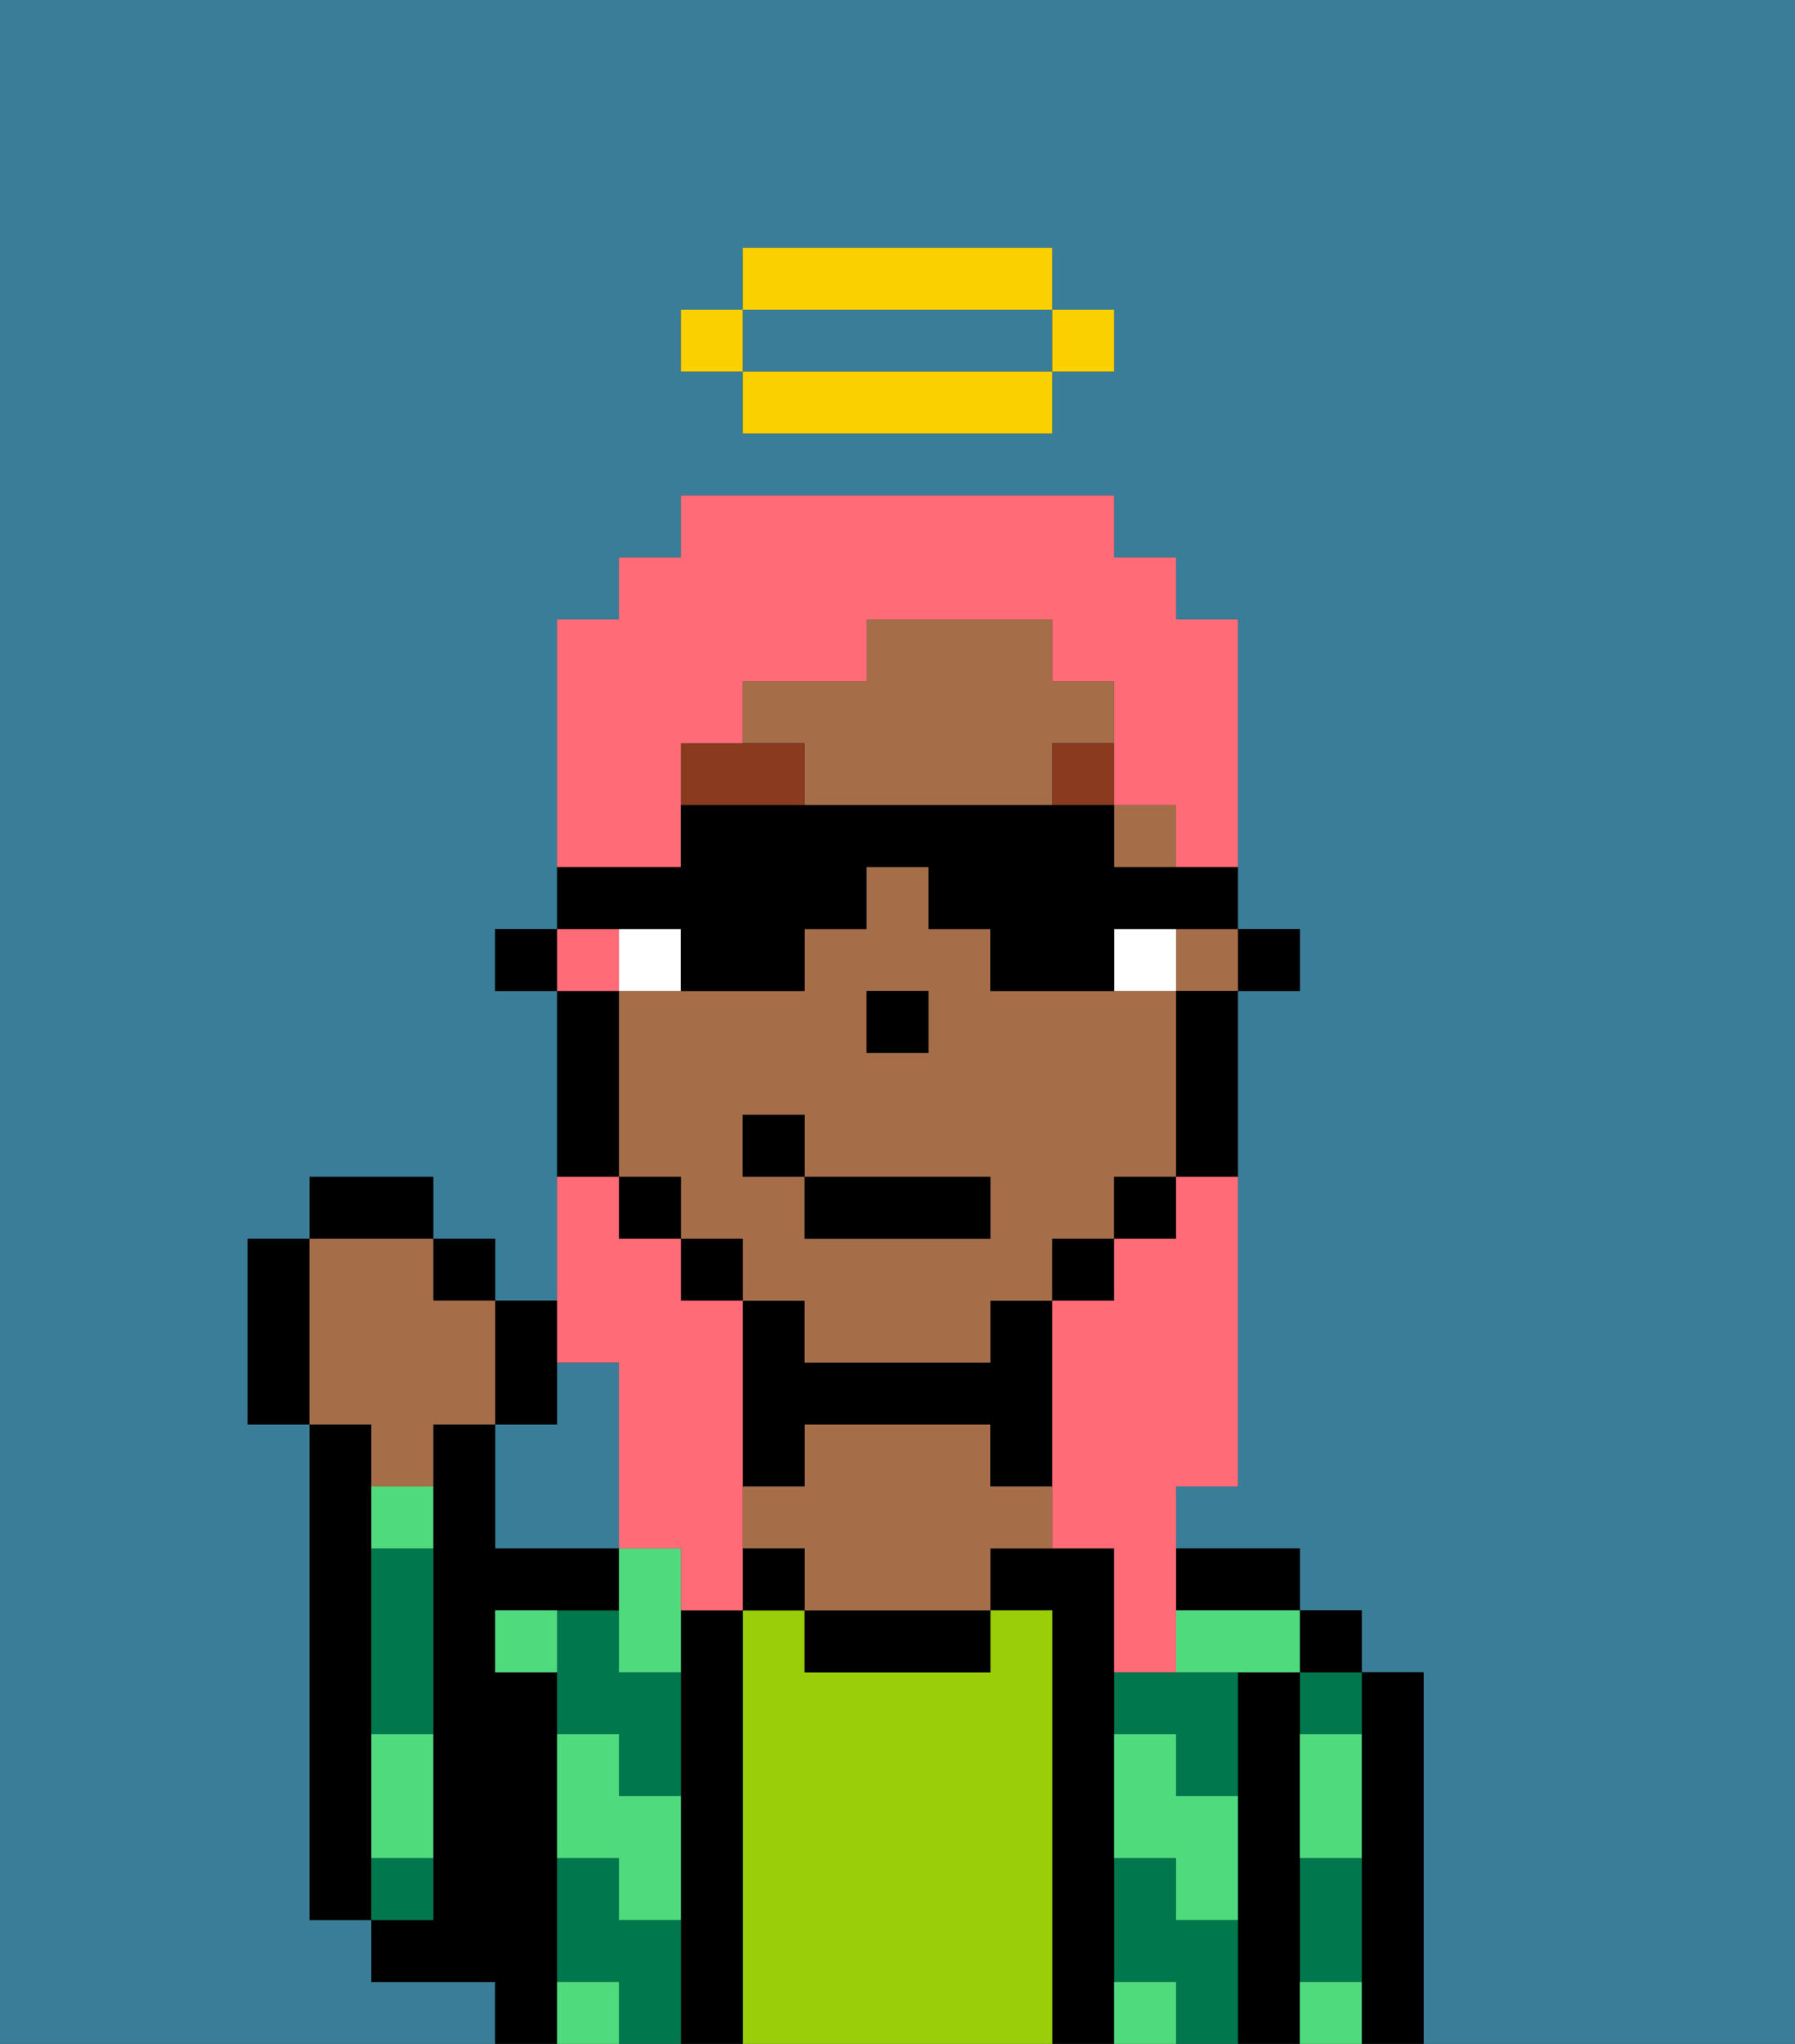 <svg xmlns="http://www.w3.org/2000/svg" viewBox="0 0 29 33"><rect x="0" y="0" width="29" height="33" fill="#333333" stroke="none"/><defs><style>polygon,rect,path{shape-rendering:crispedges;}.oa247-1{fill:#397d98;}.oa247-2{fill:#000000;}.oa247-3{fill:#00774c;}.oa247-4{fill:#99ce09;}.oa247-5{fill:#a56e49;}.oa247-6{fill:#4fdb7d;}.oa247-7{fill:#ffffff;}.oa247-8{fill:#893a1f;}.oa247-9{fill:#ff6c77;}.oa247-10{fill:#fad000;}</style></defs><path class="oa247-1" d="M10,22H9v1H8v2h2V22Z"/><rect class="oa247-1" x="18" y="19" width="1"/><rect class="oa247-1" x="13" y="21" height="1"/><rect class="oa247-1" x="17" y="20" width="1"/><path class="oa247-1" d="M0,33H8V32H6V31H5V23H4V20H5V19H7v1H8v1H9V16H8V15H9V10h1V9h1V8h7V9h1v1h1v5h1v1H20v8H19v1h2v1h1v1h1v6h6V0H0ZM11,5h1V4h5V5h1V6H17V7H12V6H11Z"/><polygon class="oa247-1" points="15 17 15 17 15 16 14 16 14 16 15 16 15 17"/><path class="oa247-1" d="M13,6h4V5H12V6Z"/><path class="oa247-1" d="M10,17v2h1v1h1v1h0V20H11V19H10V16h0Z"/><rect class="oa247-1" x="19" y="16" width="1"/><path class="oa247-2" d="M6,29V23H5v8H6V29Z"/><path class="oa247-2" d="M23,27H22v6h1V27Z"/><path class="oa247-3" d="M21,31v1h1V30H21Z"/><path class="oa247-3" d="M21,28h1V27H21Z"/><rect class="oa247-2" x="21" y="26" width="1" height="1"/><path class="oa247-2" d="M21,31V27H20v6h1V31Z"/><path class="oa247-3" d="M19,31V30H18v2h1v1h1V31Z"/><path class="oa247-3" d="M18,27v1h1v1h1V27H18Z"/><path class="oa247-2" d="M20,26h1V25H19v1Z"/><path class="oa247-2" d="M18,31V25H16v1h1v7h1V31Z"/><path class="oa247-4" d="M17,26H16v1H13V26H12v7h5V26Z"/><path class="oa247-2" d="M13,26v1h3V26H13Z"/><path class="oa247-5" d="M16,24V23H13v1H12v1h1v1h3V25h1V24Z"/><path class="oa247-2" d="M13,23h3v1h1V21H16v1H13V21H12v3h1Z"/><rect class="oa247-2" x="12" y="25" width="1" height="1"/><path class="oa247-2" d="M12,26H11v7h1V26Z"/><path class="oa247-3" d="M10,26H9v2h1v1h1V27H10Z"/><path class="oa247-3" d="M10,31V30H9v2h1v1h1V31Z"/><path class="oa247-2" d="M9,31V27H8V26h2V25H8V23H7v8H6v1H8v1H9V31Z"/><path class="oa247-3" d="M6,26v2H7V25H6Z"/><path class="oa247-3" d="M7,30H6v1H7Z"/><path class="oa247-6" d="M19,28H18v2h1v1h1V29H19Z"/><path class="oa247-6" d="M21,29v1h1V28H21Z"/><path class="oa247-6" d="M21,32v1h1V32Z"/><path class="oa247-6" d="M19,26v1h2V26H19Z"/><path class="oa247-6" d="M18,32v1h1V32Z"/><path class="oa247-6" d="M10,25v2h1V25Z"/><path class="oa247-6" d="M10,28H9v2h1v1h1V29H10Z"/><path class="oa247-6" d="M6,25H7V24H6Z"/><path class="oa247-6" d="M6,29v1H7V28H6Z"/><path class="oa247-6" d="M9,32v1h1V32Z"/><path class="oa247-6" d="M8,26v1H9V26Z"/><polygon class="oa247-2" points="20 16 20 16 21 16 21 15 20 15 20 16 20 16"/><polygon class="oa247-5" points="19 13 19 13 18 13 18 14 19 14 19 13 19 13"/><path class="oa247-5" d="M18,12V11H17V10H14v1H12v1h1v1h4V12Z"/><polygon class="oa247-5" points="19 16 20 16 20 16 20 15 20 15 19 15 19 16"/><path class="oa247-5" d="M13,21h0v1h3V21h1V20h1V19h1V16H16V15H15V14H14v1H13v1H10v3h1v1h1v1Zm1-5h1v1H14Zm-2,3V18h1v1h3v1H13V19Z"/><path class="oa247-2" d="M19,16v3h1V16Z"/><rect class="oa247-2" x="18" y="11"/><polygon class="oa247-2" points="18 19 18 20 18 20 19 20 19 19 18 19 18 19"/><polygon class="oa247-2" points="17 20 17 21 18 21 18 20 17 20 17 20"/><path class="oa247-2" d="M17,10Z"/><rect class="oa247-2" x="11" y="20" width="1" height="1"/><rect class="oa247-2" x="10" y="19" width="1" height="1"/><path class="oa247-2" d="M10,18V16H9v3h1Z"/><polygon class="oa247-2" points="9 16 9 15 8 15 8 16 9 16 9 16 9 16"/><polygon class="oa247-2" points="15 17 15 16 14 16 14 16 14 17 15 17 15 17"/><path class="oa247-7" d="M11,15H10v1h1Z"/><path class="oa247-7" d="M19,15H18v1h1Z"/><path class="oa247-8" d="M11,12v1h2V12Z"/><rect class="oa247-8" x="17" y="12" width="1" height="1"/><rect class="oa247-8" x="18" y="13" width="1"/><rect class="oa247-2" x="13" y="19" width="3" height="1"/><rect class="oa247-2" x="12" y="18" width="1" height="1"/><path class="oa247-2" d="M9,23V21H8v2Z"/><rect class="oa247-2" x="7" y="20" width="1" height="1"/><rect class="oa247-2" x="5" y="19" width="2" height="1"/><path class="oa247-2" d="M5,20H4v3H5V20Z"/><path class="oa247-5" d="M6,24H7V23H8V21H7V20H5v3H6Z"/><path class="oa247-9" d="M19,20H18v1H17v4h1v2h1V24h1V19H19Z"/><polygon class="oa247-9" points="9 16 10 16 10 15 9 15 9 15 9 16 9 16"/><path class="oa247-9" d="M11,14V12h1V11h2V10h3v1h1v2h1v1h1V10H19V9H18V8H11V9H10v1H9v4h2Z"/><path class="oa247-9" d="M10,22v3h1v1h1V21H11V20H10V19H9v3Z"/><path class="oa247-2" d="M11,15v1h2V15h1V14h1v1h1v1h2V15h2V14H18V13H11v1H9v1h2Z"/><rect class="oa247-10" x="17" y="5" width="1" height="1"/><path class="oa247-10" d="M13,6H12V7h5V6H13Z"/><path class="oa247-10" d="M17,5V4H12V5h5Z"/><rect class="oa247-10" x="11" y="5" width="1" height="1"/></svg>